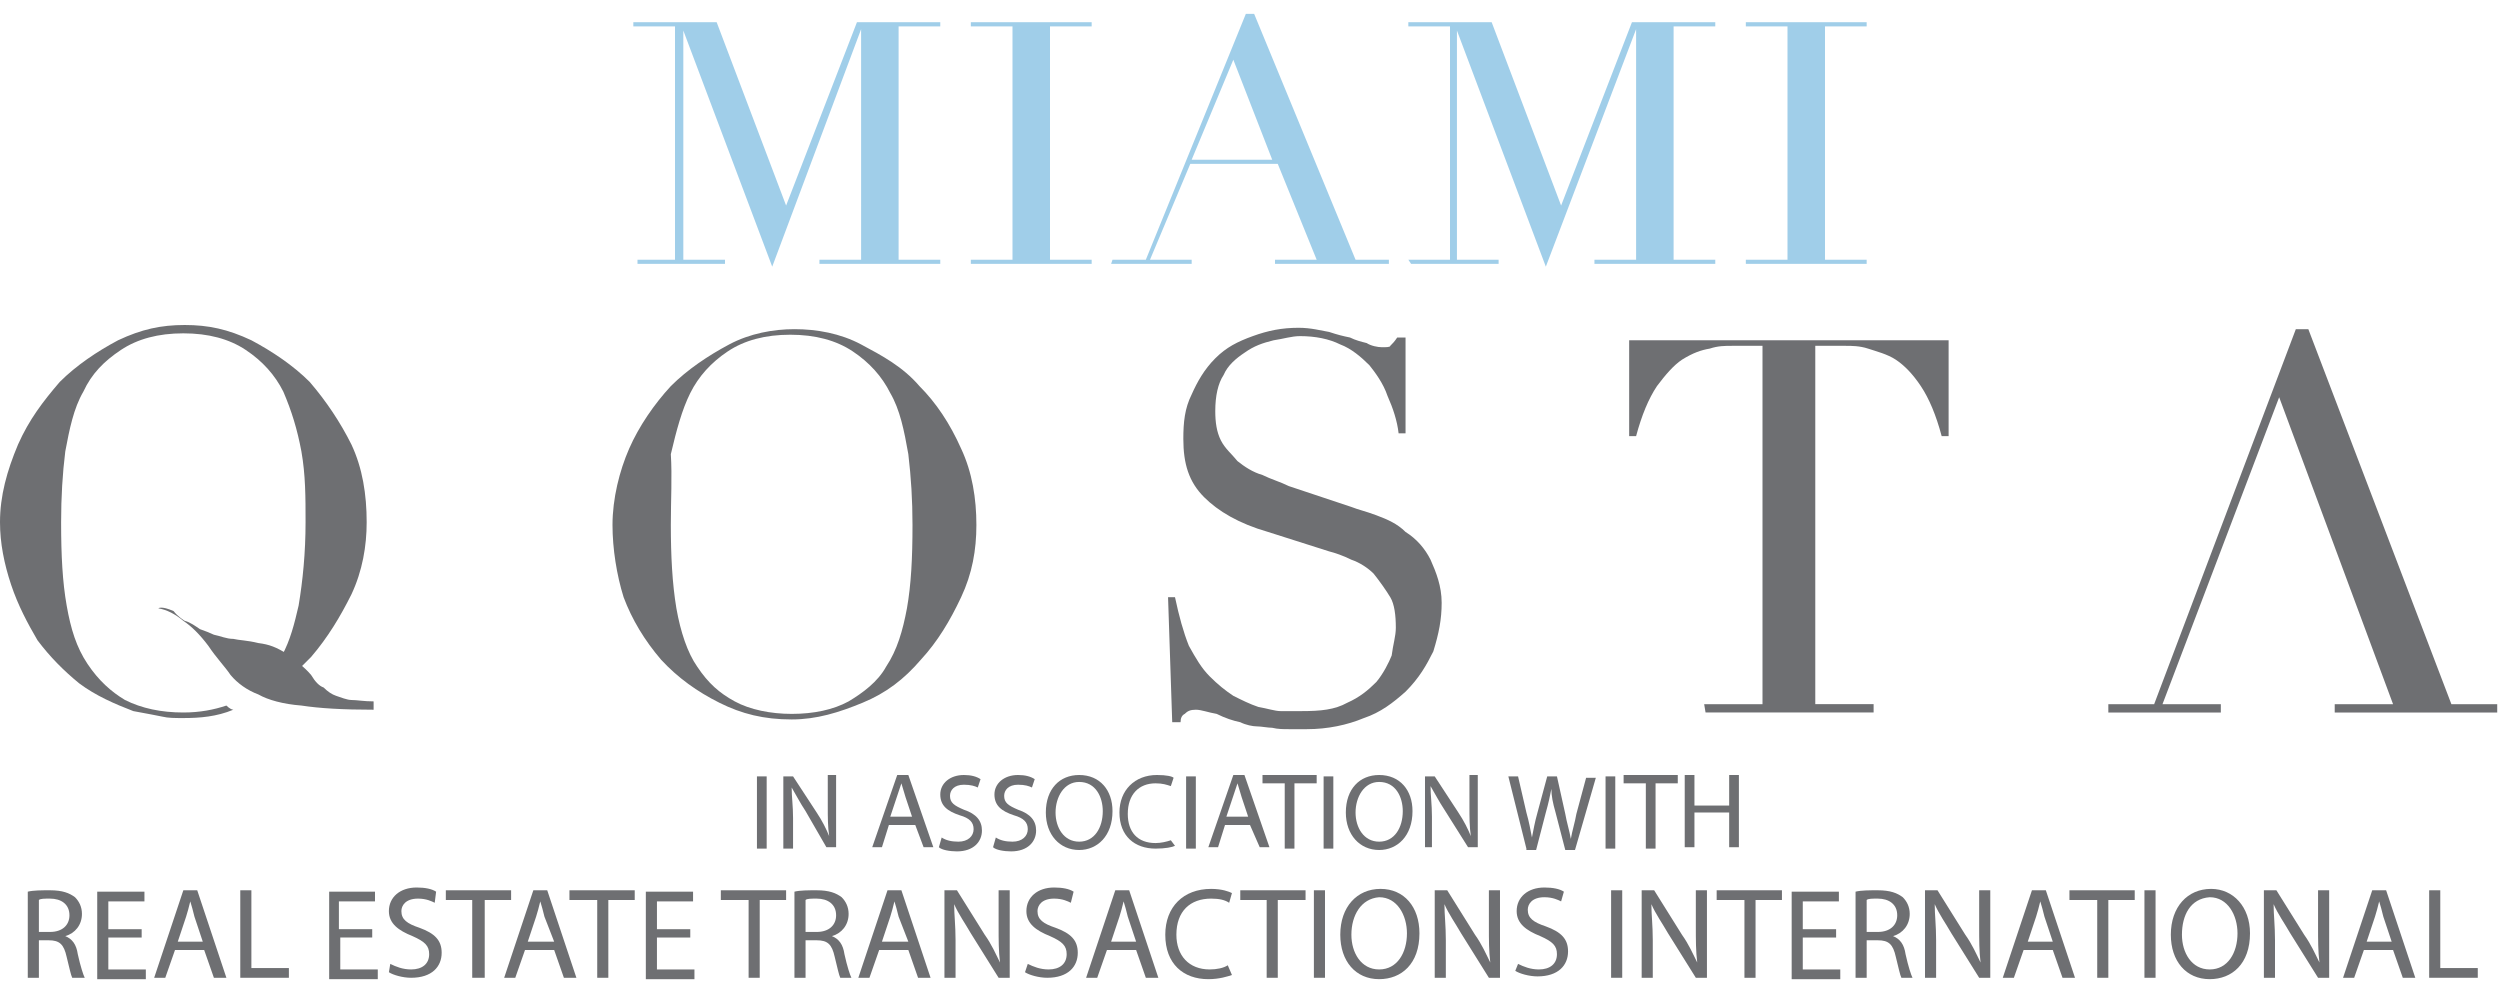 <?xml version="1.0" encoding="utf-8"?>
<!-- Generator: Adobe Illustrator 18.1.1, SVG Export Plug-In . SVG Version: 6.00 Build 0)  -->
<svg version="1.1" id="Layer_1" xmlns="http://www.w3.org/2000/svg" xmlns:xlink="http://www.w3.org/1999/xlink" x="0px" y="0px"
	 viewBox="0 0 180 72" enable-background="new 0 0 180 72" xml:space="preserve">
<path fill="#6E6F72" d="M44.1,37.8c0-1.9,0.5-3.9,1.2-5.5s1.8-3.2,3-4.5c1.2-1.2,2.7-2.2,4.2-3s3.2-1.1,4.7-1.1
	c1.6,0,3.3,0.3,4.8,1.1s3,1.6,4.2,3c1.2,1.2,2.2,2.7,3,4.5c0.8,1.7,1.1,3.6,1.1,5.5c0,1.8-0.3,3.5-1.1,5.2c-0.8,1.7-1.7,3.2-2.9,4.5
	c-1.2,1.4-2.5,2.4-4.2,3.1s-3.3,1.2-5.1,1.2c-2,0-3.6-0.4-5.2-1.2s-3-1.8-4.2-3.1c-1.2-1.4-2.1-2.9-2.7-4.5
	C44.4,41.4,44.1,39.5,44.1,37.8z M48.3,37.8c0,2.2,0.1,4.2,0.4,6c0.3,1.7,0.8,3.2,1.5,4.2c0.8,1.2,1.6,1.9,2.7,2.5
	c1.1,0.6,2.6,0.9,4.1,0.9c1.6,0,3-0.3,4.1-0.9c1-0.6,2.1-1.4,2.7-2.5c0.8-1.2,1.2-2.6,1.5-4.2c0.3-1.7,0.4-3.6,0.4-6
	c0-1.8-0.1-3.4-0.3-5.1c-0.3-1.7-0.6-3.2-1.3-4.4c-0.6-1.2-1.5-2.2-2.7-3c-1.2-0.8-2.7-1.2-4.5-1.2c-1.8,0-3.3,0.4-4.5,1.2
	c-1.2,0.8-2.1,1.8-2.7,3c-0.6,1.2-1,2.7-1.4,4.4C48.4,34.3,48.3,36,48.3,37.8z"/>
<path fill="#6E6F72" d="M84.1,43h0.5c0.3,1.4,0.6,2.5,1,3.5c0.5,0.9,0.9,1.6,1.5,2.2c0.6,0.6,1.1,1,1.7,1.4c0.6,0.3,1.2,0.6,1.8,0.8
	c0.6,0.1,1.2,0.3,1.6,0.3c0.6,0,1.1,0,1.5,0c1.4,0,2.4-0.1,3.3-0.6c0.9-0.4,1.5-0.9,2.1-1.5c0.5-0.6,0.9-1.4,1.1-1.9
	c0.1-0.8,0.3-1.4,0.3-2c0-0.9-0.1-1.7-0.4-2.2s-0.8-1.2-1.2-1.7c-0.4-0.4-1-0.8-1.6-1c-0.6-0.3-1.2-0.5-1.6-0.6l-4.4-1.4
	c-2.1-0.6-3.6-1.5-4.6-2.5c-1.1-1.1-1.5-2.4-1.5-4.2c0-1.2,0.1-2.2,0.6-3.2c0.4-0.9,0.9-1.8,1.7-2.6s1.6-1.2,2.7-1.6
	c1.1-0.4,2.1-0.6,3.3-0.6c0.9,0,1.6,0.2,2.2,0.3c0.6,0.2,1,0.3,1.5,0.4c0.4,0.2,0.8,0.3,1.2,0.4c0.3,0.2,0.8,0.3,1.1,0.3
	c0.3,0,0.6,0,0.6-0.1c0.2-0.2,0.3-0.3,0.5-0.6h0.6v6.9h-0.5c-0.1-0.9-0.4-1.8-0.8-2.7c-0.3-0.9-0.9-1.7-1.3-2.2
	c-0.6-0.6-1.3-1.2-2.1-1.5c-0.8-0.4-1.8-0.6-2.9-0.6c-0.6,0-1.2,0.2-1.9,0.3c-0.8,0.2-1.4,0.4-2.1,0.9c-0.6,0.4-1.2,0.9-1.5,1.6
	c-0.4,0.6-0.6,1.5-0.6,2.6c0,0.8,0.1,1.5,0.4,2.1c0.3,0.6,0.8,1,1.2,1.5c0.5,0.4,1.1,0.8,1.8,1c0.6,0.3,1.3,0.5,1.9,0.8l4.5,1.5
	c0.5,0.2,1,0.3,1.8,0.6s1.5,0.6,2.1,1.2c0.8,0.5,1.4,1.2,1.8,2c0.4,0.9,0.8,1.9,0.8,3.1s-0.2,2.2-0.6,3.5c-0.5,1-1,1.9-2,2.9
	c-0.9,0.8-1.8,1.5-3,1.9c-1.2,0.5-2.6,0.8-4.1,0.8c-0.6,0-1,0-1.3,0c-0.4,0-0.8,0-1.2-0.1c-0.3,0-0.8-0.1-1.1-0.1s-0.8-0.1-1.2-0.3
	c-0.5-0.1-1.1-0.3-1.7-0.6c-0.6-0.1-1.1-0.3-1.5-0.3s-0.6,0.1-0.8,0.3c-0.2,0.1-0.3,0.3-0.3,0.6h-0.6L84.1,43L84.1,43z"/>
<path fill="#6E6F72" d="M122.7,50.7h4.2V24.9h-2.2c-0.5,0-1,0-1.6,0.2c-0.6,0.1-1.2,0.3-2,0.8c-0.6,0.4-1.2,1.1-1.8,1.9
	c-0.6,0.9-1.1,2.1-1.5,3.6h-0.5v-6.9h23v6.9h-0.5c-0.4-1.5-0.9-2.7-1.5-3.6c-0.6-0.9-1.2-1.5-1.8-1.9c-0.6-0.4-1.4-0.6-2-0.8
	c-0.6-0.2-1.2-0.2-1.6-0.2h-2.2v25.8h4.2v0.6h-12.1L122.7,50.7L122.7,50.7z"/>
<path fill="#6E6F72" d="M164.1,28.6l-8.4,22.1h4.2v0.6h-8.1v-0.6h3.3l10.2-27h0.9l10.3,27h3.3v0.6h-11.7v-0.6h4.2L164.1,28.6z"/>
<g>
	<path fill="#6E6F72" d="M16.3,50.8c-0.9,0.3-1.9,0.5-3.1,0.5c-1.6,0-3-0.3-4.2-0.9c-1-0.6-1.9-1.4-2.7-2.6
		c-0.8-1.2-1.2-2.5-1.5-4.2c-0.3-1.7-0.4-3.6-0.4-6c0-1.8,0.1-3.5,0.3-5.1c0.3-1.6,0.6-3.1,1.3-4.3c0.6-1.3,1.5-2.2,2.7-3
		s2.7-1.2,4.5-1.2s3.3,0.4,4.5,1.2s2.1,1.8,2.7,3c0.6,1.4,1,2.7,1.3,4.3c0.3,1.7,0.3,3.3,0.3,5.1c0,2.2-0.2,4.2-0.5,6
		c-0.3,1.3-0.6,2.5-1.2,3.6c0.5,0.1,0.9,0.4,1.2,0.8l0.1,0.1c0.3-0.3,0.5-0.5,0.8-0.8c1.2-1.4,2.1-2.9,2.9-4.5
		c0.8-1.7,1.1-3.5,1.1-5.2c0-2-0.3-3.9-1.1-5.6c-0.8-1.6-1.8-3.1-3-4.5c-1.2-1.2-2.7-2.2-4.2-3c-1.7-0.8-3.1-1.1-4.8-1.1
		s-3.1,0.3-4.8,1.1c-1.5,0.8-3,1.8-4.2,3c-1.2,1.4-2.2,2.7-3,4.5C0.5,33.9,0,35.7,0,37.6c0,1.5,0.3,3,0.8,4.5s1.2,2.8,1.9,4
		c0.9,1.2,1.9,2.2,3,3.1c1.2,0.9,2.6,1.5,3.9,2c0.6,0.1,2.1,0.4,2.1,0.4c0.4,0.1,0.9,0.1,1.5,0.1c1.2,0,2.4-0.1,3.6-0.6
		C16.7,51.1,16.5,51,16.3,50.8z"/>
</g>
<path fill="#6E6F72" d="M13.3,44.7c0.4,0.1,0.8,0.4,1.1,0.6c0.3,0.1,0.8,0.3,1,0.4c0.5,0.1,0.9,0.3,1.4,0.3c0.4,0.1,1,0.1,1.8,0.3
	c0.8,0.1,1.3,0.3,2.1,0.8c0.6,0.5,1.2,0.9,1.7,1.5c0.3,0.5,0.6,0.8,0.9,0.9c0.3,0.3,0.6,0.5,0.9,0.6c0.3,0.1,0.8,0.3,1.1,0.3
	c0.4,0,0.9,0.1,1.6,0.1v0.6c-2.2,0-3.9-0.1-5.2-0.3c-1.3-0.1-2.4-0.4-3.1-0.8c-0.8-0.3-1.5-0.8-2-1.4c-0.4-0.6-1-1.2-1.6-2.1
	c-0.6-0.8-1.2-1.4-1.8-1.8c-0.6-0.5-1.2-0.8-1.8-0.9c0,0,0.2-0.2,1.1,0.2C12.8,44.4,13.3,44.7,13.3,44.7z"/>
<g>
	<path fill="#A0CEE9" d="M45.6,18.7h3V1.9h-3V1.6h6l5,13.2l0,0l5.1-13.2h6v0.3h-3v16.8h3V19h-8.7v-0.3h3V2.1l0,0l-6.4,17.1l-6.4-17
		l0,0v16.5h3V19h-6.3v-0.3H45.6z"/>
	<path fill="#A0CEE9" d="M69.9,18.7h3V1.9h-3V1.6h8.7v0.3h-3v16.8h3V19h-8.7V18.7z"/>
	<path fill="#A0CEE9" d="M80.1,18.7h2.4L89.7,1h0.6l7.3,17.7h2.4V19h-8.2v-0.3h3l-2.8-6.9h-6.3l-2.9,6.9h3V19h-5.8L80.1,18.7
		L80.1,18.7z M88.8,4.3l-3,7.2h5.8L88.8,4.3z"/>
	<path fill="#A0CEE9" d="M101.4,18.7h3V1.9h-3V1.6h6l5,13.2l0,0l5.1-13.2h6v0.3h-3v16.8h3V19h-8.7v-0.3h3V2.1l0,0l-6.5,17.1l-6.4-17
		l0,0v16.5h3V19h-6.3L101.4,18.7L101.4,18.7z"/>
	<path fill="#A0CEE9" d="M125.7,18.7h3V1.9h-3V1.6h8.7v0.3h-3v16.8h3V19h-8.7V18.7z"/>
</g>
<g>
	<path fill="#6E6F72" d="M55.2,55.9v5.2h-0.7v-5.2H55.2z"/>
	<path fill="#6E6F72" d="M56.4,61.1v-5.2h0.7l1.7,2.6c0.4,0.6,0.7,1.2,0.9,1.7l0,0c-0.1-0.7-0.1-1.3-0.1-2.2v-2.2h0.6v5.2h-0.7
		L58,58.4c-0.4-0.6-0.7-1.2-1-1.7l0,0c0,0.7,0.1,1.3,0.1,2.2v2.2H56.4z"/>
	<path fill="#6E6F72" d="M64,59.4l-0.5,1.6h-0.7l1.8-5.2h0.8l1.8,5.2h-0.7l-0.6-1.6H64z M65.7,58.9l-0.5-1.5c-0.1-0.3-0.2-0.7-0.3-1
		h0c-0.1,0.3-0.2,0.6-0.3,0.9l-0.5,1.5H65.7z"/>
	<path fill="#6E6F72" d="M67.8,60.3c0.3,0.2,0.7,0.3,1.2,0.3c0.7,0,1.1-0.4,1.1-0.9c0-0.5-0.3-0.8-1-1c-0.9-0.3-1.4-0.7-1.4-1.5
		c0-0.8,0.7-1.4,1.7-1.4c0.5,0,0.9,0.1,1.2,0.3l-0.2,0.6c-0.2-0.1-0.5-0.2-1-0.2c-0.7,0-1,0.4-1,0.8c0,0.5,0.3,0.7,1,1
		c0.9,0.3,1.3,0.8,1.3,1.5c0,0.8-0.6,1.5-1.8,1.5c-0.5,0-1.1-0.1-1.3-0.3L67.8,60.3z"/>
	<path fill="#6E6F72" d="M71.7,60.3c0.3,0.2,0.7,0.3,1.2,0.3c0.7,0,1.1-0.4,1.1-0.9c0-0.5-0.3-0.8-1-1c-0.9-0.3-1.4-0.7-1.4-1.5
		c0-0.8,0.7-1.4,1.7-1.4c0.5,0,0.9,0.1,1.2,0.3l-0.2,0.6c-0.2-0.1-0.5-0.2-1-0.2c-0.7,0-1,0.4-1,0.8c0,0.5,0.3,0.7,1,1
		c0.9,0.3,1.3,0.8,1.3,1.5c0,0.8-0.6,1.5-1.8,1.5c-0.5,0-1.1-0.1-1.3-0.3L71.7,60.3z"/>
	<path fill="#6E6F72" d="M80.1,58.4c0,1.8-1.1,2.8-2.4,2.8c-1.4,0-2.4-1.1-2.4-2.7c0-1.7,1-2.7,2.4-2.7
		C79.2,55.8,80.1,56.9,80.1,58.4z M76,58.5c0,1.1,0.6,2.1,1.7,2.1c1.1,0,1.7-1,1.7-2.2c0-1-0.5-2.1-1.7-2.1
		C76.6,56.3,76,57.4,76,58.5z"/>
	<path fill="#6E6F72" d="M84.6,60.9c-0.2,0.1-0.7,0.2-1.4,0.2c-1.5,0-2.6-0.9-2.6-2.6c0-1.6,1.1-2.7,2.7-2.7c0.7,0,1.1,0.1,1.2,0.2
		l-0.2,0.6c-0.3-0.1-0.6-0.2-1.1-0.2c-1.2,0-2,0.8-2,2.2c0,1.3,0.7,2.1,2,2.1c0.4,0,0.8-0.1,1.1-0.2L84.6,60.9z"/>
	<path fill="#6E6F72" d="M86.1,55.9v5.2h-0.7v-5.2H86.1z"/>
	<path fill="#6E6F72" d="M88.2,59.4l-0.5,1.6h-0.7l1.8-5.2h0.8l1.8,5.2h-0.7L90,59.4H88.2z M89.9,58.9l-0.5-1.5
		c-0.1-0.3-0.2-0.7-0.3-1h0c-0.1,0.3-0.2,0.6-0.3,0.9l-0.5,1.5H89.9z"/>
	<path fill="#6E6F72" d="M92.5,56.4h-1.6v-0.6h3.9v0.6h-1.6v4.7h-0.7V56.4z"/>
	<path fill="#6E6F72" d="M96,55.9v5.2h-0.7v-5.2H96z"/>
	<path fill="#6E6F72" d="M101.7,58.4c0,1.8-1.1,2.8-2.4,2.8c-1.4,0-2.4-1.1-2.4-2.7c0-1.7,1-2.7,2.4-2.7
		C100.8,55.8,101.7,56.9,101.7,58.4z M97.6,58.5c0,1.1,0.6,2.1,1.7,2.1c1.1,0,1.7-1,1.7-2.2c0-1-0.5-2.1-1.7-2.1
		C98.2,56.3,97.6,57.4,97.6,58.5z"/>
	<path fill="#6E6F72" d="M102.6,61.1v-5.2h0.7l1.7,2.6c0.4,0.6,0.7,1.2,0.9,1.7l0,0c-0.1-0.7-0.1-1.3-0.1-2.2v-2.2h0.6v5.2h-0.7
		l-1.7-2.7c-0.4-0.6-0.7-1.2-1-1.7l0,0c0,0.7,0.1,1.3,0.1,2.2v2.2H102.6z"/>
	<path fill="#6E6F72" d="M109.9,61.1l-1.3-5.2h0.7l0.6,2.6c0.2,0.7,0.3,1.3,0.4,1.8h0c0.1-0.5,0.2-1.1,0.4-1.8l0.7-2.6h0.7l0.6,2.7
		c0.1,0.6,0.3,1.2,0.4,1.8h0c0.1-0.6,0.3-1.2,0.4-1.8l0.7-2.6h0.7l-1.5,5.2h-0.7l-0.7-2.7c-0.2-0.7-0.3-1.2-0.3-1.7h0
		c-0.1,0.5-0.2,1-0.4,1.7l-0.7,2.7H109.9z"/>
	<path fill="#6E6F72" d="M116.3,55.9v5.2h-0.7v-5.2H116.3z"/>
	<path fill="#6E6F72" d="M118.5,56.4h-1.6v-0.6h3.9v0.6h-1.6v4.7h-0.7V56.4z"/>
	<path fill="#6E6F72" d="M122,55.9V58h2.5v-2.2h0.7v5.2h-0.7v-2.5H122v2.5h-0.7v-5.2H122z"/>
	<path fill="#6E6F72" d="M2,64.2c0.4-0.1,1-0.1,1.6-0.1c0.9,0,1.4,0.2,1.8,0.5c0.3,0.3,0.5,0.7,0.5,1.2c0,0.8-0.5,1.4-1.2,1.6v0
		c0.5,0.2,0.8,0.6,0.9,1.3c0.2,0.9,0.4,1.5,0.5,1.7H5.2c-0.1-0.2-0.2-0.7-0.4-1.5c-0.2-0.9-0.5-1.2-1.3-1.2H2.8v2.7H2V64.2z
		 M2.8,67.1h0.8c0.9,0,1.4-0.5,1.4-1.2c0-0.8-0.6-1.2-1.4-1.2c-0.4,0-0.7,0-0.8,0.1V67.1z"/>
	<path fill="#6E6F72" d="M10.2,67.5H7.8v2.3h2.7v0.7H7v-6.3h3.4v0.7H7.8v2h2.4V67.5z"/>
	<path fill="#6E6F72" d="M12.6,68.4l-0.7,2h-0.8l2.1-6.3h1l2.1,6.3h-0.9l-0.7-2H12.6z M14.6,67.8L14,66c-0.1-0.4-0.2-0.8-0.3-1.1h0
		c-0.1,0.4-0.2,0.8-0.3,1.1l-0.6,1.8H14.6z"/>
	<path fill="#6E6F72" d="M17.3,64.1h0.8v5.6h2.7v0.7h-3.5V64.1z"/>
	<path fill="#6E6F72" d="M26.9,67.5h-2.4v2.3h2.7v0.7h-3.5v-6.3H27v0.7h-2.6v2h2.4V67.5z"/>
	<path fill="#6E6F72" d="M28.1,69.4c0.4,0.2,0.9,0.4,1.5,0.4c0.8,0,1.3-0.4,1.3-1.1c0-0.6-0.3-0.9-1.2-1.3c-1-0.4-1.7-0.9-1.7-1.8
		c0-1,0.8-1.7,2-1.7c0.6,0,1.1,0.1,1.4,0.3L31.3,65c-0.2-0.1-0.6-0.3-1.2-0.3c-0.9,0-1.2,0.5-1.2,0.9c0,0.6,0.4,0.9,1.3,1.2
		c1.1,0.4,1.6,0.9,1.6,1.8c0,1-0.7,1.8-2.2,1.8c-0.6,0-1.3-0.2-1.6-0.4L28.1,69.4z"/>
	<path fill="#6E6F72" d="M34,64.8h-1.9v-0.7h4.7v0.7h-1.9v5.6H34V64.8z"/>
	<path fill="#6E6F72" d="M37.8,68.4l-0.7,2h-0.8l2.1-6.3h1l2.1,6.3h-0.9l-0.7-2H37.8z M39.9,67.8L39.2,66c-0.1-0.4-0.2-0.8-0.3-1.1
		h0c-0.1,0.4-0.2,0.8-0.3,1.1L38,67.8H39.9z"/>
	<path fill="#6E6F72" d="M43,64.8H41v-0.7h4.7v0.7h-1.9v5.6H43V64.8z"/>
	<path fill="#6E6F72" d="M49.7,67.5h-2.4v2.3h2.7v0.7h-3.5v-6.3h3.4v0.7h-2.6v2h2.4V67.5z"/>
	<path fill="#6E6F72" d="M53.8,64.8h-1.9v-0.7h4.7v0.7h-1.9v5.6h-0.8V64.8z"/>
	<path fill="#6E6F72" d="M57.2,64.2c0.4-0.1,1-0.1,1.6-0.1c0.9,0,1.4,0.2,1.8,0.5c0.3,0.3,0.5,0.7,0.5,1.2c0,0.8-0.5,1.4-1.2,1.6v0
		c0.5,0.2,0.8,0.6,0.9,1.3c0.2,0.9,0.4,1.5,0.5,1.7h-0.8c-0.1-0.2-0.2-0.7-0.4-1.5c-0.2-0.9-0.5-1.2-1.3-1.2H58v2.7h-0.8V64.2z
		 M58,67.1h0.8c0.9,0,1.4-0.5,1.4-1.2c0-0.8-0.6-1.2-1.4-1.2c-0.4,0-0.7,0-0.8,0.1V67.1z"/>
	<path fill="#6E6F72" d="M63.3,68.4l-0.7,2h-0.8l2.1-6.3h1l2.1,6.3h-0.9l-0.7-2H63.3z M65.4,67.8L64.7,66c-0.1-0.4-0.2-0.8-0.3-1.1
		h0c-0.1,0.4-0.2,0.8-0.3,1.1l-0.6,1.8H65.4z"/>
	<path fill="#6E6F72" d="M68,70.4v-6.3h0.9l2,3.2c0.5,0.7,0.8,1.4,1.1,2l0,0c-0.1-0.8-0.1-1.6-0.1-2.6v-2.6h0.8v6.3h-0.8l-2-3.2
		c-0.4-0.7-0.9-1.4-1.2-2.1l0,0c0,0.8,0.1,1.5,0.1,2.6v2.7H68z"/>
	<path fill="#6E6F72" d="M74,69.4c0.4,0.2,0.9,0.4,1.5,0.4c0.8,0,1.3-0.4,1.3-1.1c0-0.6-0.3-0.9-1.2-1.3c-1-0.4-1.7-0.9-1.7-1.8
		c0-1,0.8-1.7,2-1.7c0.6,0,1.1,0.1,1.4,0.3L77.1,65c-0.2-0.1-0.6-0.3-1.2-0.3c-0.9,0-1.2,0.5-1.2,0.9c0,0.6,0.4,0.9,1.3,1.2
		c1.1,0.4,1.6,0.9,1.6,1.8c0,1-0.7,1.8-2.2,1.8c-0.6,0-1.3-0.2-1.6-0.4L74,69.4z"/>
	<path fill="#6E6F72" d="M79.7,68.4l-0.7,2h-0.8l2.1-6.3h1l2.1,6.3h-0.9l-0.7-2H79.7z M81.8,67.8L81.2,66c-0.1-0.4-0.2-0.8-0.3-1.1
		h0c-0.1,0.4-0.2,0.8-0.3,1.1l-0.6,1.8H81.8z"/>
	<path fill="#6E6F72" d="M88.7,70.2c-0.3,0.1-0.9,0.3-1.7,0.3c-1.8,0-3.1-1.1-3.1-3.2c0-2,1.3-3.3,3.3-3.3c0.8,0,1.3,0.2,1.5,0.3
		L88.5,65c-0.3-0.2-0.7-0.3-1.3-0.3c-1.5,0-2.5,0.9-2.5,2.6c0,1.5,0.9,2.5,2.4,2.5c0.5,0,1-0.1,1.3-0.3L88.7,70.2z"/>
	<path fill="#6E6F72" d="M91.2,64.8h-1.9v-0.7h4.7v0.7H92v5.6h-0.8V64.8z"/>
	<path fill="#6E6F72" d="M95.4,64.1v6.3h-0.8v-6.3H95.4z"/>
	<path fill="#6E6F72" d="M102.2,67.2c0,2.2-1.3,3.3-2.9,3.3c-1.7,0-2.8-1.3-2.8-3.2c0-2,1.2-3.3,2.9-3.3
		C101.1,64,102.2,65.3,102.2,67.2z M97.3,67.3c0,1.3,0.7,2.5,2,2.5c1.3,0,2-1.2,2-2.6c0-1.3-0.7-2.6-2-2.6
		C98,64.7,97.3,65.9,97.3,67.3z"/>
	<path fill="#6E6F72" d="M103.3,70.4v-6.3h0.9l2,3.2c0.5,0.7,0.8,1.4,1.1,2l0,0c-0.1-0.8-0.1-1.6-0.1-2.6v-2.6h0.8v6.3h-0.8l-2-3.2
		c-0.4-0.7-0.9-1.4-1.2-2.1l0,0c0,0.8,0.1,1.5,0.1,2.6v2.7H103.3z"/>
	<path fill="#6E6F72" d="M109.3,69.4c0.4,0.2,0.9,0.4,1.5,0.4c0.8,0,1.3-0.4,1.3-1.1c0-0.6-0.3-0.9-1.2-1.3c-1-0.4-1.7-0.9-1.7-1.8
		c0-1,0.8-1.7,2-1.7c0.6,0,1.1,0.1,1.4,0.3l-0.2,0.7c-0.2-0.1-0.6-0.3-1.2-0.3c-0.9,0-1.2,0.5-1.2,0.9c0,0.6,0.4,0.9,1.3,1.2
		c1.1,0.4,1.6,0.9,1.6,1.8c0,1-0.7,1.8-2.2,1.8c-0.6,0-1.3-0.2-1.6-0.4L109.3,69.4z"/>
	<path fill="#6E6F72" d="M116.8,64.1v6.3H116v-6.3H116.8z"/>
	<path fill="#6E6F72" d="M118.2,70.4v-6.3h0.9l2,3.2c0.5,0.7,0.8,1.4,1.1,2l0,0c-0.1-0.8-0.1-1.6-0.1-2.6v-2.6h0.8v6.3h-0.8l-2-3.2
		c-0.4-0.7-0.9-1.4-1.2-2.1l0,0c0,0.8,0.1,1.5,0.1,2.6v2.7H118.2z"/>
	<path fill="#6E6F72" d="M125.5,64.8h-1.9v-0.7h4.7v0.7h-1.9v5.6h-0.8V64.8z"/>
	<path fill="#6E6F72" d="M132.2,67.5h-2.4v2.3h2.7v0.7H129v-6.3h3.4v0.7h-2.6v2h2.4V67.5z"/>
	<path fill="#6E6F72" d="M133.6,64.2c0.4-0.1,1-0.1,1.6-0.1c0.9,0,1.4,0.2,1.8,0.5c0.3,0.3,0.5,0.7,0.5,1.2c0,0.8-0.5,1.4-1.2,1.6v0
		c0.5,0.2,0.8,0.6,0.9,1.3c0.2,0.9,0.4,1.5,0.5,1.7h-0.8c-0.1-0.2-0.2-0.7-0.4-1.5c-0.2-0.9-0.5-1.2-1.3-1.2h-0.8v2.7h-0.8V64.2z
		 M134.4,67.1h0.8c0.9,0,1.4-0.5,1.4-1.2c0-0.8-0.6-1.2-1.4-1.2c-0.4,0-0.7,0-0.8,0.1V67.1z"/>
	<path fill="#6E6F72" d="M138.6,70.4v-6.3h0.9l2,3.2c0.5,0.7,0.8,1.4,1.1,2l0,0c-0.1-0.8-0.1-1.6-0.1-2.6v-2.6h0.8v6.3h-0.8l-2-3.2
		c-0.4-0.7-0.9-1.4-1.2-2.1l0,0c0,0.8,0.1,1.5,0.1,2.6v2.7H138.6z"/>
	<path fill="#6E6F72" d="M145.7,68.4l-0.7,2h-0.8l2.1-6.3h1l2.1,6.3h-0.9l-0.7-2H145.7z M147.8,67.8l-0.6-1.8
		c-0.1-0.4-0.2-0.8-0.3-1.1h0c-0.1,0.4-0.2,0.8-0.3,1.1l-0.6,1.8H147.8z"/>
	<path fill="#6E6F72" d="M150.9,64.8H149v-0.7h4.7v0.7h-1.9v5.6h-0.8V64.8z"/>
	<path fill="#6E6F72" d="M155.2,64.1v6.3h-0.8v-6.3H155.2z"/>
	<path fill="#6E6F72" d="M162,67.2c0,2.2-1.3,3.3-2.9,3.3c-1.7,0-2.8-1.3-2.8-3.2c0-2,1.2-3.3,2.9-3.3C160.8,64,162,65.3,162,67.2z
		 M157.1,67.3c0,1.3,0.7,2.5,2,2.5c1.3,0,2-1.2,2-2.6c0-1.3-0.7-2.6-2-2.6C157.7,64.7,157.1,65.9,157.1,67.3z"/>
	<path fill="#6E6F72" d="M163,70.4v-6.3h0.9l2,3.2c0.5,0.7,0.8,1.4,1.1,2l0,0c-0.1-0.8-0.1-1.6-0.1-2.6v-2.6h0.8v6.3h-0.8l-2-3.2
		c-0.4-0.7-0.9-1.4-1.2-2.1l0,0c0,0.8,0.1,1.5,0.1,2.6v2.7H163z"/>
	<path fill="#6E6F72" d="M170.2,68.4l-0.7,2h-0.8l2.1-6.3h1l2.1,6.3h-0.9l-0.7-2H170.2z M172.2,67.8l-0.6-1.8
		c-0.1-0.4-0.2-0.8-0.3-1.1h0c-0.1,0.4-0.2,0.8-0.3,1.1l-0.6,1.8H172.2z"/>
	<path fill="#6E6F72" d="M174.9,64.1h0.8v5.6h2.7v0.7h-3.5V64.1z"/>
</g>
</svg>
